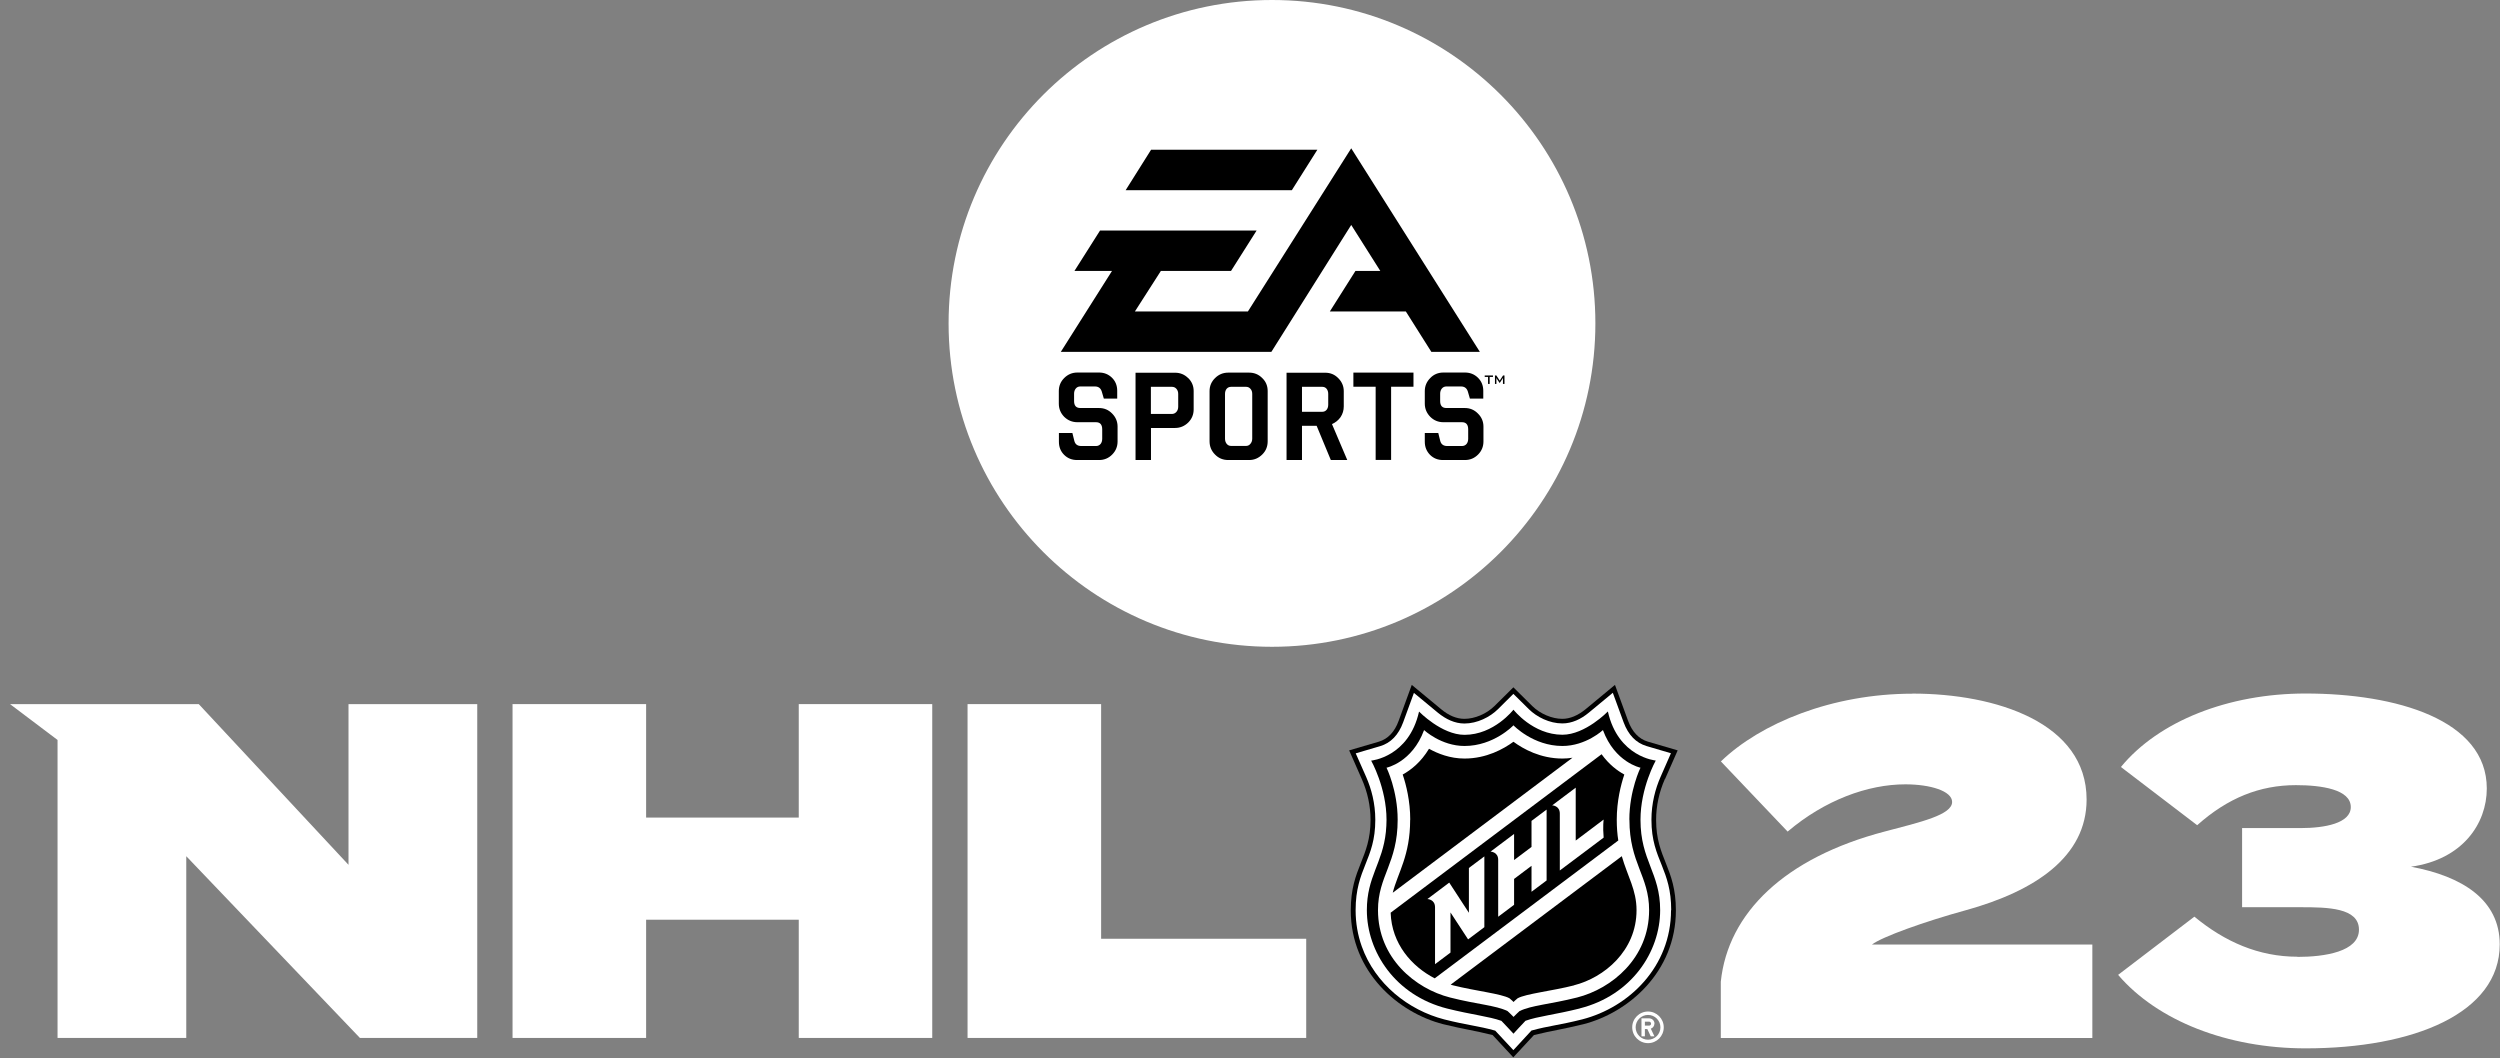 <svg width="241" height="102" viewBox="0 0 241 102" fill="none" xmlns="http://www.w3.org/2000/svg">
<rect x="0" y="0" width="241" height="102" fill="#808080" stroke="none"/>
<g clip-path="url(#clip0_1528_17414)">
<g clip-path="url(#clip1_1528_17414)">
<path d="M89.868 67.876V100.057H77V88.66H62.286V100.057H49.409V67.876H62.286V78.814H77V67.876H89.868Z" fill="white"/>
<path d="M125.919 90.496V100.057H93.272V67.876H106.149V90.496H125.919Z" fill="white"/>
<path d="M33.596 67.876V83.369L19.16 67.876H19.126H0.966L5.547 71.332V100.057H17.956V82.538L34.696 100.057H46.006V67.876H33.596Z" fill="white"/>
<path d="M184.365 66.863C192.41 66.863 201.148 69.669 201.148 77.073C201.148 82.59 196.185 85.898 189.517 87.742C185.516 88.842 181.42 90.314 180.459 91.05H201.702V100.065H165.885V94.635C166.577 88.011 172.042 82.685 181.697 80.156C185.196 79.238 188.184 78.546 188.184 77.307C188.184 76.251 186.071 75.61 183.681 75.61C180.052 75.61 175.913 77.125 172.327 80.165L165.893 73.401C169.712 69.721 176.605 66.872 184.373 66.872" fill="white"/>
<path d="M221.472 92.245C224.096 92.245 227.404 91.743 227.404 89.621C227.404 87.5 224.373 87.456 221.793 87.456H216.138V79.827H221.793C224.088 79.827 226.616 79.368 226.616 77.801C226.616 76.103 223.811 75.688 221.325 75.688C217.827 75.688 214.752 76.926 211.808 79.55L204.456 73.938C208.084 69.522 214.804 66.855 222.252 66.855C230.99 66.855 239.727 69.383 239.727 76.008C239.727 79.411 237.381 82.858 232.418 83.551C237.337 84.469 240.974 86.72 240.974 91.041C240.974 97.666 232.696 101.061 222.26 101.061C214.718 101.061 207.963 98.394 204.187 93.977L211.539 88.366C214.484 90.799 217.749 92.228 221.472 92.228V92.245Z" fill="white"/>
<path d="M160.515 75.09L161.728 72.336L158.861 71.496C157.987 71.236 157.346 70.561 156.948 69.487L155.683 66.023L152.86 68.361C152.107 68.976 151.353 69.296 150.608 69.296C149.613 69.296 148.469 68.811 147.707 68.058L145.889 66.257L144.07 68.058C143.308 68.811 142.174 69.296 141.169 69.296C140.424 69.296 139.662 68.985 138.918 68.361L136.095 66.023L134.83 69.487C134.44 70.561 133.791 71.236 132.925 71.496L130.059 72.336L131.271 75.09C131.834 76.363 132.12 77.697 132.12 79.039C132.12 82.763 130.214 83.62 130.214 87.759C130.214 93.726 134.83 97.632 139.117 98.731C141.282 99.26 141.94 99.294 143.888 99.779C144.044 99.952 145.88 101.927 145.88 101.927C145.88 101.927 147.716 99.952 147.872 99.779C149.829 99.303 150.487 99.26 152.652 98.731C156.939 97.632 161.555 93.726 161.555 87.759C161.555 83.62 159.649 82.771 159.649 79.039C159.649 77.697 159.935 76.363 160.498 75.09H160.515Z" fill="black"/>
<path d="M161.104 87.742C161.104 85.785 160.663 84.59 160.204 83.438C159.71 82.208 159.199 81.031 159.199 79.022C159.199 77.437 159.58 76.025 160.082 74.882L161.078 72.613L158.731 71.921C157.71 71.617 156.965 70.847 156.515 69.626L155.475 66.785L153.163 68.699C152.401 69.331 151.535 69.738 150.609 69.738C149.37 69.738 148.149 69.123 147.378 68.361L145.889 66.889L144.399 68.37C143.637 69.123 142.408 69.747 141.169 69.747C140.243 69.747 139.377 69.331 138.615 68.708L136.302 66.794L135.263 69.634C134.813 70.855 134.068 71.626 133.046 71.929L130.691 72.622L131.695 74.891C132.198 76.034 132.579 77.437 132.579 79.03C132.579 82.91 130.682 83.681 130.682 87.751C130.682 88.989 130.89 90.15 131.271 91.223C132.553 94.843 135.765 97.38 139.229 98.272C141.446 98.835 142.486 98.887 144.14 99.355C144.356 99.58 145.889 101.234 145.889 101.234C145.889 101.234 147.422 99.572 147.63 99.346C149.284 98.887 150.323 98.827 152.54 98.264C157.034 97.103 161.087 93.198 161.087 87.742H161.104ZM152.289 97.216C149.907 97.814 148.27 97.969 147.058 98.402C146.902 98.55 145.898 99.649 145.898 99.649C145.898 99.649 144.893 98.558 144.737 98.411C143.525 97.978 141.888 97.822 139.507 97.225C134.501 95.96 131.765 91.743 131.765 87.742C131.765 84.495 133.28 83.248 133.601 80.182V80.165C133.635 79.81 133.661 79.437 133.661 79.03C133.661 75.939 132.18 73.323 132.18 73.323C132.18 73.323 135.809 73.003 136.796 68.595C136.796 68.595 138.97 70.838 141.178 70.838C144.027 70.838 145.898 68.413 145.898 68.413C145.898 68.413 147.768 70.829 150.617 70.829C152.825 70.829 154.999 68.586 154.999 68.586C155.986 72.994 159.615 73.315 159.615 73.315C159.615 73.315 158.143 75.93 158.143 79.022C158.143 82.988 160.039 84.114 160.039 87.742C160.039 91.743 157.303 95.943 152.297 97.207L152.289 97.216Z" fill="white"/>
<path d="M158.87 97.51C158.03 97.51 157.346 98.194 157.346 99.034C157.346 99.874 158.021 100.559 158.87 100.559C159.719 100.559 160.386 99.874 160.386 99.034C160.386 98.194 159.701 97.51 158.87 97.51ZM158.87 100.229C158.212 100.229 157.675 99.692 157.675 99.034C157.675 98.376 158.212 97.839 158.87 97.839C159.528 97.839 160.065 98.376 160.065 99.034C160.065 99.692 159.528 100.229 158.87 100.229Z" fill="white"/>
<path d="M159.493 98.679C159.493 98.394 159.26 98.168 158.974 98.168H158.238V99.9H158.567V99.199H158.801L159.13 99.9H159.485L159.138 99.164C159.338 99.095 159.485 98.904 159.485 98.679H159.493ZM158.974 98.87H158.567V98.489H158.974C159.078 98.489 159.164 98.576 159.164 98.679C159.164 98.783 159.078 98.87 158.974 98.87Z" fill="white"/>
<path d="M141.602 87.993L139.706 85.083L137.601 86.668C137.601 86.668 138.337 86.686 138.337 87.465V92.947L139.827 91.829V87.959L141.524 90.556L143.092 89.379V82.555L141.602 83.672V88.01V87.993Z" fill="white"/>
<path d="M147.638 81.645L145.958 82.91V80.39L143.689 82.096C143.689 82.096 144.425 82.113 144.425 82.892V88.374L145.958 87.222V84.728L147.638 83.464V85.967L149.093 84.876V78.043L147.638 79.134V81.654V81.645Z" fill="white"/>
<path d="M151.899 81.013V75.93L149.63 77.636C149.63 77.636 150.366 77.653 150.366 78.433V83.915L154.592 80.745C154.497 79.654 154.592 79.004 154.592 79.004L151.899 81.031V81.013Z" fill="white"/>
<path d="M157.069 79.022C157.069 76.19 158.143 74.007 158.143 74.007C158.143 74.007 155.675 73.505 154.523 70.379C154.523 70.379 152.886 71.912 150.617 71.912C147.785 71.912 145.897 69.92 145.897 69.92C145.897 69.92 144.018 71.912 141.178 71.912C138.918 71.912 137.281 70.379 137.281 70.379C136.129 73.505 133.661 74.007 133.661 74.007C133.661 74.007 134.735 76.19 134.735 79.022C134.735 83.222 132.838 84.434 132.838 87.742C132.838 92.366 136.441 95.311 139.784 96.159C142.434 96.835 144.157 96.904 145.326 97.467C145.326 97.467 145.75 97.857 145.906 98.03C146.062 97.857 146.486 97.467 146.486 97.467C147.647 96.904 149.379 96.826 152.029 96.159C155.371 95.311 158.974 92.366 158.974 87.742C158.974 84.434 157.077 83.222 157.077 79.022H157.069ZM135.947 79.022C135.947 77.22 135.558 75.67 135.22 74.665C135.999 74.241 136.978 73.479 137.757 72.18C138.597 72.648 139.784 73.124 141.178 73.124C143.3 73.124 144.945 72.198 145.897 71.505C146.841 72.198 148.495 73.124 150.617 73.124C150.955 73.124 151.284 73.098 151.587 73.046L134.259 86.062C134.761 84.105 135.939 82.485 135.939 79.022H135.947ZM138.311 94.315C136.095 93.172 134.155 90.989 134.059 87.984L154.393 72.708C155.103 73.696 155.917 74.302 156.584 74.665C156.246 75.67 155.856 77.22 155.856 79.022C155.856 79.766 155.908 80.424 156.004 81.022L138.303 94.315H138.311ZM151.734 94.99C149.639 95.527 147.075 95.796 146.296 96.237C146.123 96.367 145.906 96.592 145.906 96.592C145.906 96.592 145.69 96.367 145.516 96.237C144.746 95.796 142.174 95.519 140.087 94.99C140.009 94.973 139.922 94.947 139.844 94.921L156.341 82.537C156.904 84.503 157.762 85.785 157.762 87.742C157.762 91.665 154.635 94.246 151.734 94.982V94.99Z" fill="white"/>
<path d="M122.62 62.351C139.838 62.351 153.795 48.393 153.795 31.176C153.795 13.958 139.838 0 122.62 0C105.402 0 91.444 13.958 91.444 31.176C91.444 48.393 105.402 62.351 122.62 62.351Z" fill="white"/>
<path d="M143.127 36.198H143.923V36.337H143.603V37.012H143.447V36.337H143.127V36.198V36.198ZM105.941 39.333H104.148C103.741 39.333 103.542 39.108 103.542 38.666V37.956C103.542 37.757 103.594 37.593 103.707 37.454C103.811 37.324 103.958 37.255 104.14 37.255H105.551C105.88 37.255 106.106 37.411 106.209 37.74L106.409 38.424H107.699V37.67C107.699 37.168 107.534 36.752 107.197 36.415C106.85 36.077 106.435 35.912 105.95 35.912H103.863C103.369 35.912 102.945 36.086 102.59 36.441C102.243 36.787 102.07 37.211 102.07 37.696V38.909C102.07 39.402 102.243 39.827 102.59 40.182C102.945 40.528 103.369 40.701 103.863 40.701H105.655C106.054 40.701 106.253 40.935 106.253 41.386V42.303C106.253 42.494 106.201 42.667 106.097 42.797C105.984 42.927 105.837 42.996 105.664 42.996H104.235C103.871 42.996 103.655 42.832 103.568 42.511L103.378 41.74H102.079V42.581C102.079 43.092 102.243 43.507 102.581 43.845C102.919 44.183 103.334 44.347 103.837 44.347H105.95C106.435 44.347 106.868 44.174 107.214 43.819C107.56 43.472 107.734 43.048 107.734 42.555V41.126C107.734 40.641 107.56 40.216 107.205 39.861C106.859 39.506 106.435 39.333 105.95 39.333H105.941ZM114.549 36.449C114.895 36.796 115.069 37.211 115.069 37.696V39.463C115.069 39.957 114.895 40.381 114.549 40.727C114.194 41.074 113.77 41.256 113.276 41.256H110.955V44.347H109.466V35.93H113.276C113.77 35.93 114.194 36.103 114.549 36.458V36.449ZM113.579 37.974C113.579 37.766 113.518 37.61 113.406 37.48C113.293 37.35 113.146 37.289 112.973 37.289H110.946V39.905H112.973C113.146 39.905 113.293 39.835 113.406 39.706C113.518 39.576 113.579 39.411 113.579 39.212V37.982V37.974ZM128.396 40.866L129.877 44.347H128.292L126.924 41.048H125.512V44.347H124.023V35.93H127.747C128.249 35.93 128.665 36.103 129.011 36.458C129.357 36.804 129.539 37.229 129.539 37.705V39.177C129.539 39.558 129.435 39.905 129.227 40.216C129.011 40.52 128.734 40.736 128.405 40.883L128.396 40.866ZM128.041 37.974C128.041 37.774 127.989 37.61 127.885 37.48C127.781 37.35 127.634 37.289 127.461 37.289H125.512V39.697H127.461C127.634 39.697 127.773 39.636 127.885 39.506C127.989 39.376 128.041 39.212 128.041 39.013V37.974ZM130.474 37.281H132.613V44.339H134.103V37.281H136.259V35.921H130.466V37.281H130.474ZM141.221 39.333H139.429C139.03 39.333 138.831 39.108 138.831 38.666V37.956C138.831 37.757 138.883 37.593 138.996 37.454C139.1 37.324 139.256 37.255 139.429 37.255H140.84C141.169 37.255 141.395 37.411 141.499 37.74L141.698 38.424H142.988V37.67C142.988 37.168 142.815 36.752 142.477 36.415C142.131 36.077 141.715 35.912 141.221 35.912H139.143C138.649 35.912 138.216 36.086 137.879 36.441C137.532 36.787 137.35 37.211 137.35 37.696V38.909C137.35 39.402 137.532 39.827 137.879 40.182C138.225 40.528 138.649 40.701 139.143 40.701H140.936C141.334 40.701 141.533 40.935 141.533 41.386V42.303C141.533 42.494 141.481 42.667 141.377 42.797C141.265 42.927 141.117 42.996 140.936 42.996H139.507C139.152 42.996 138.927 42.832 138.84 42.511L138.649 41.74H137.35V42.581C137.35 43.092 137.524 43.507 137.853 43.845C138.19 44.183 138.606 44.347 139.108 44.347H141.213C141.715 44.347 142.131 44.174 142.486 43.819C142.832 43.472 143.005 43.048 143.005 42.555V41.126C143.005 40.641 142.832 40.216 142.468 39.861C142.122 39.506 141.698 39.333 141.213 39.333H141.221ZM144.893 36.198L144.573 36.692L144.252 36.198H144.114V37.012H144.252V36.51C144.252 36.51 144.235 36.458 144.235 36.423C144.252 36.449 144.27 36.484 144.287 36.501L144.555 36.908H144.581L144.841 36.51C144.841 36.51 144.867 36.458 144.885 36.423C144.885 36.467 144.885 36.493 144.885 36.51V37.012H145.032V36.198H144.911H144.893ZM121.676 36.441C122.031 36.778 122.204 37.203 122.204 37.696V42.537C122.204 43.048 122.031 43.472 121.676 43.819C121.321 44.165 120.914 44.347 120.412 44.347H118.403C117.9 44.347 117.476 44.174 117.13 43.819C116.783 43.472 116.601 43.048 116.601 42.537V37.696C116.601 37.211 116.783 36.787 117.13 36.449C117.476 36.103 117.9 35.921 118.403 35.921H120.412C120.914 35.921 121.33 36.094 121.676 36.441V36.441ZM120.715 37.974C120.715 37.774 120.663 37.61 120.542 37.48C120.429 37.35 120.29 37.289 120.117 37.289H118.688C118.507 37.289 118.359 37.35 118.247 37.48C118.143 37.61 118.091 37.774 118.091 37.974V42.286C118.091 42.485 118.143 42.641 118.247 42.78C118.359 42.918 118.498 42.988 118.688 42.988H120.117C120.29 42.988 120.438 42.918 120.542 42.78C120.654 42.65 120.715 42.485 120.715 42.286V37.974V37.974ZM126.993 14.436H110.964L108.513 18.333H124.534L126.993 14.436ZM133.064 26.118H130.665L128.197 30.024H135.523L137.983 33.921H142.659L130.258 14.297L120.299 30.024H109.405L111.908 26.118H118.671L121.139 22.221H106.045L103.577 26.118H107.197L102.261 33.921H122.559L130.258 21.684L133.055 26.109L133.064 26.118Z" fill="black"/>
</g>
</g>
<defs>
<clipPath id="clip0_1528_17414">
<rect width="240" height="101.918" fill="white" transform="translate(0.966)"/>
</clipPath>
<clipPath id="clip1_1528_17414">
<rect width="240.009" height="101.927" fill="white" transform="translate(0.966)"/>
</clipPath>
</defs>
</svg>
